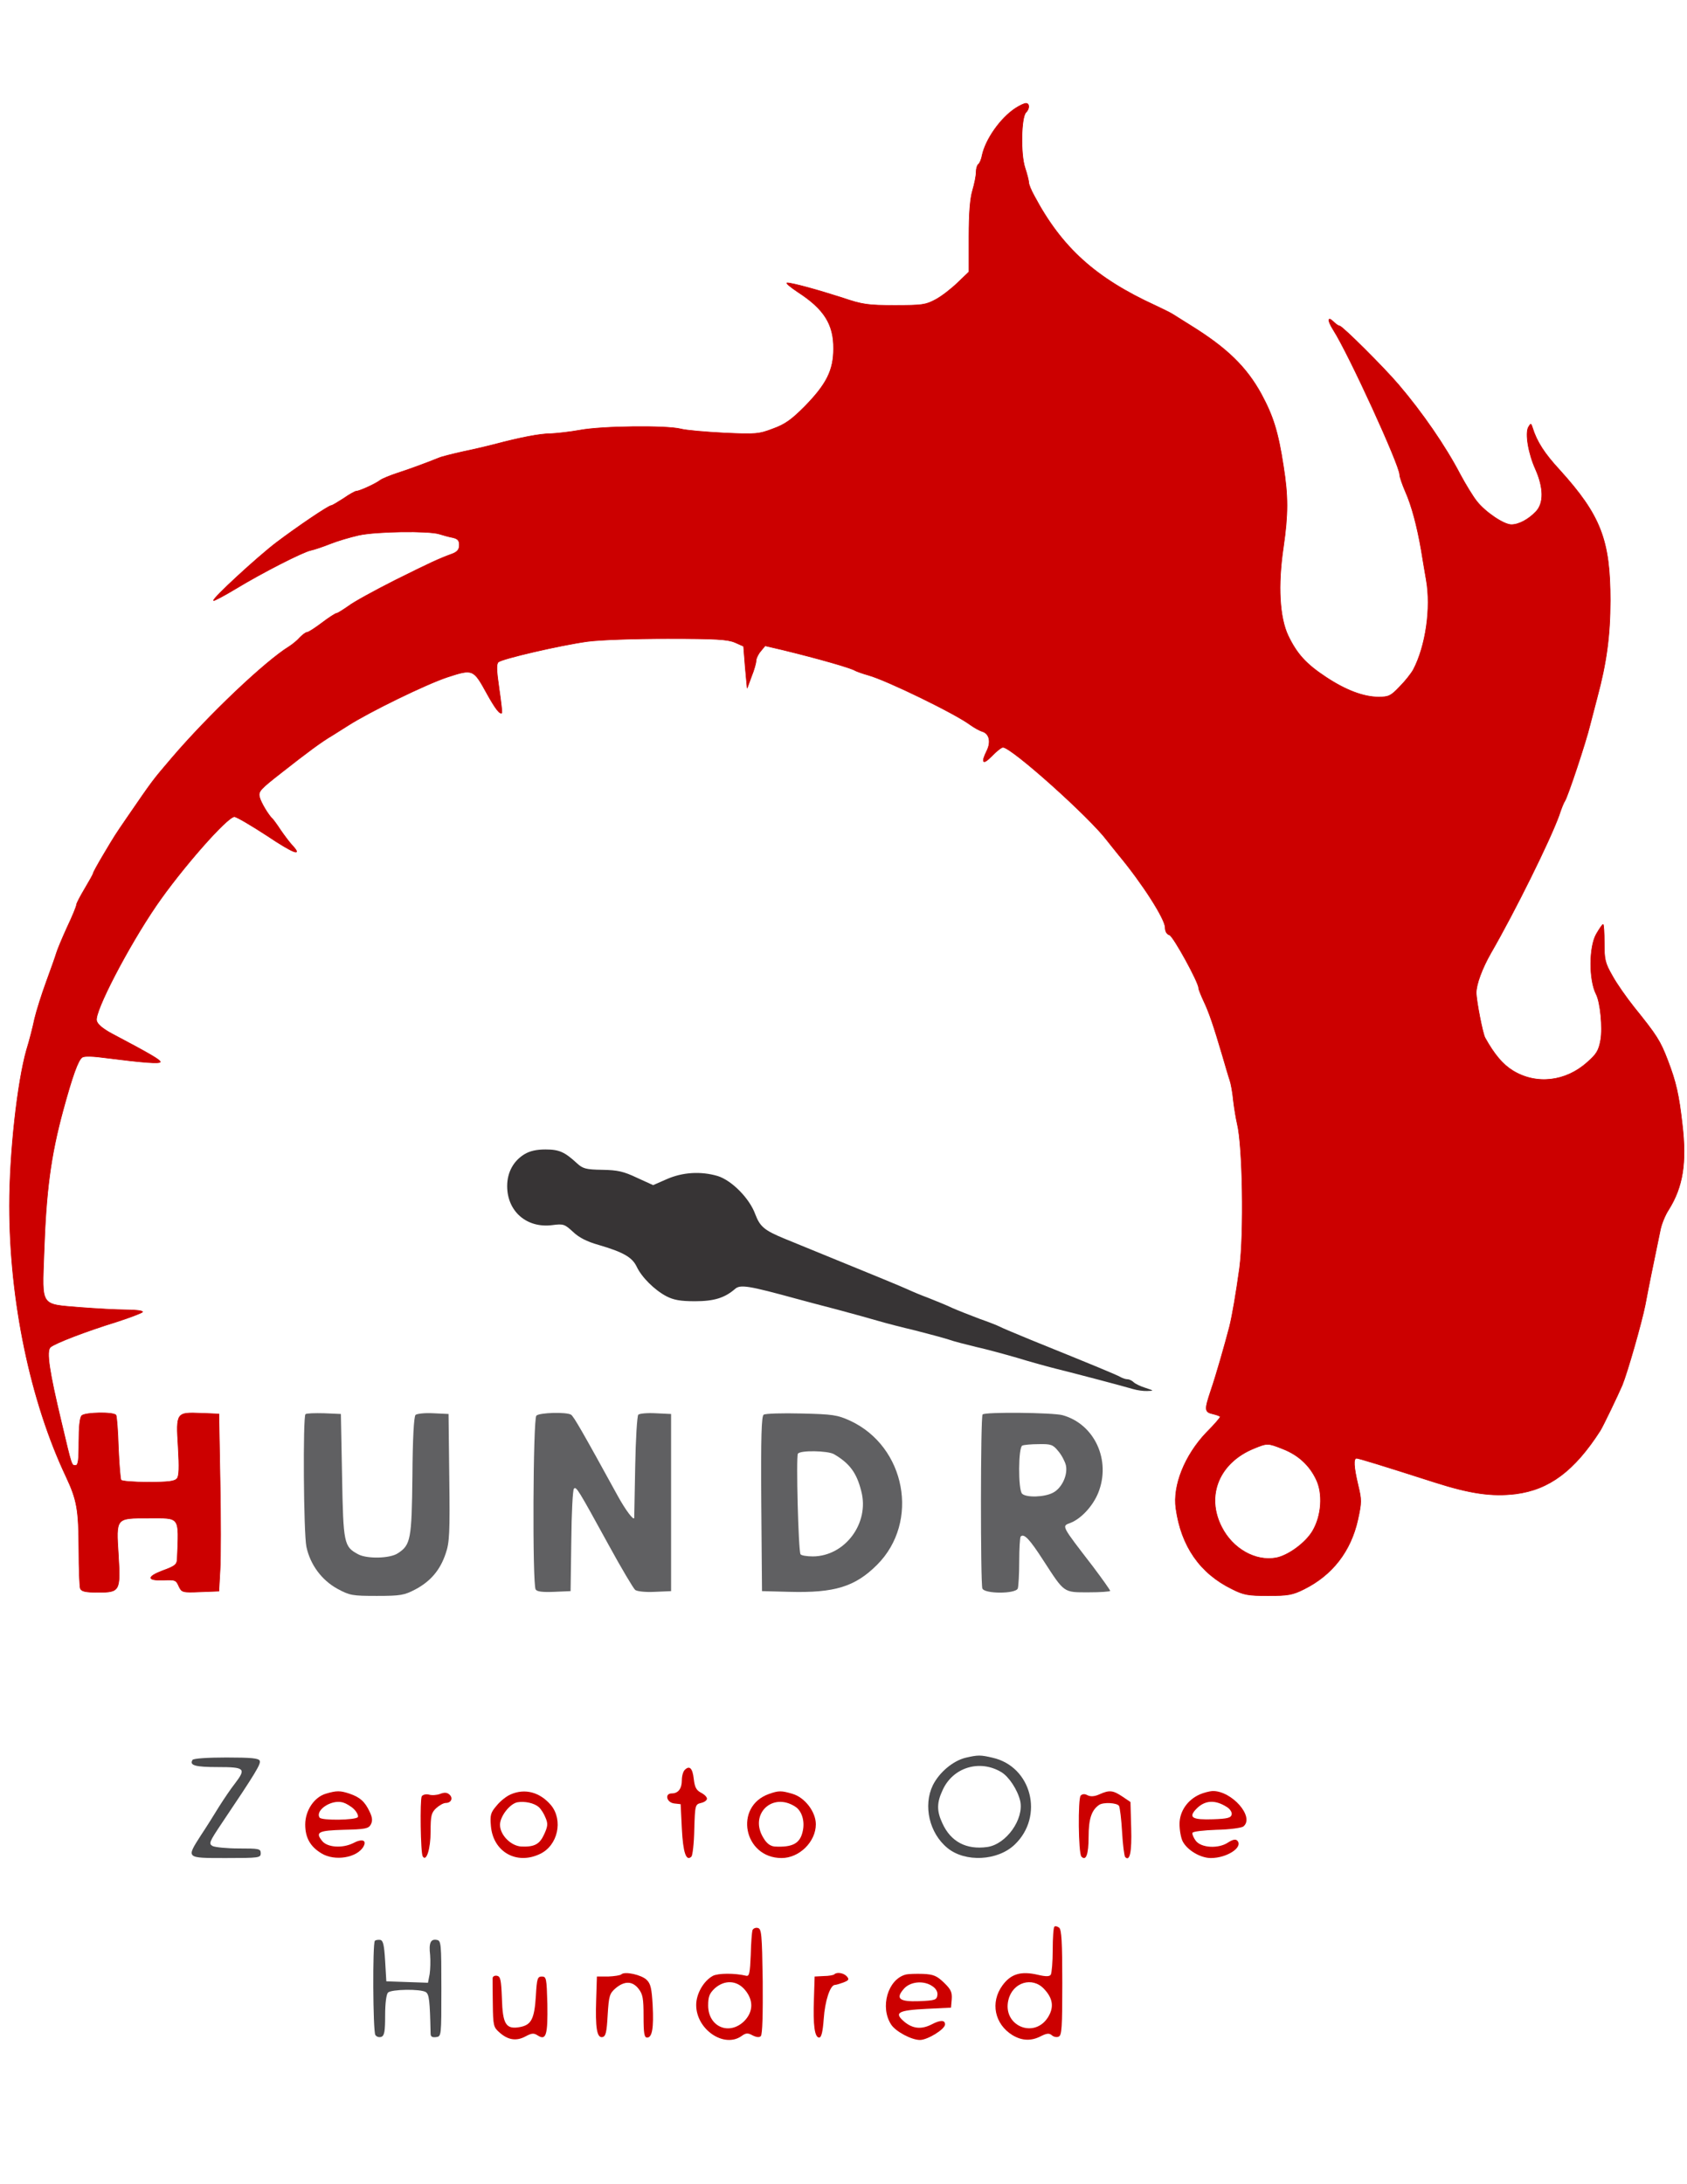 <?xml version="1.0" encoding="UTF-8"?>
<!DOCTYPE svg PUBLIC "-//W3C//DTD SVG 1.1//EN" "http://www.w3.org/Graphics/SVG/1.1/DTD/svg11.dtd">
<!-- Creator: CorelDRAW 2021.5 (Evaluation Version) -->
<svg xmlns="http://www.w3.org/2000/svg" xml:space="preserve" width="8.5in" height="11in" version="1.1" style="shape-rendering:geometricPrecision; text-rendering:geometricPrecision; image-rendering:optimizeQuality; fill-rule:evenodd; clip-rule:evenodd"
viewBox="0 0 8500 11000"
 xmlns:xlink="http://www.w3.org/1999/xlink"
 xmlns:xodm="http://www.corel.com/coreldraw/odm/2003">
 <defs>
  <style type="text/css">
   <![CDATA[
    .str0 {stroke:#CC0000;stroke-width:3;stroke-miterlimit:2.613}
    .fil2 {fill:#606062;fill-rule:nonzero}
    .fil3 {fill:#4B4B4D;fill-rule:nonzero}
    .fil1 {fill:#373435;fill-rule:nonzero}
    .fil0 {fill:#CC0000;fill-rule:nonzero}
    .fil4 {fill:#CC0000;fill-rule:nonzero}
   ]]>
  </style>
 </defs>
 <g id="Layer_x0020_1">
  <g id="_1638295722848">
   <path class="fil0 str0" d="M5117.25 544.62c-75.95,49.43 -150.7,155.52 -168.78,237.5 -3.61,21.7 -13.26,42.19 -19.29,45.81 -6.03,4.82 -10.85,21.7 -10.85,39.79 0,18.08 -8.44,59.07 -18.09,91.62 -12.06,40.99 -18.08,113.33 -18.08,233.88l0 176.02 -57.87 55.46c-31.35,30.14 -80.78,68.72 -110.92,84.39 -49.43,26.52 -67.51,28.93 -204.94,28.93 -135.03,0 -162.76,-3.61 -265.23,-38.58 -124.17,-39.78 -250.76,-74.74 -277.28,-74.74 -8.44,0 15.67,20.49 55.46,47.02 130.2,84.39 179.63,161.55 178.43,284.52 0,109.7 -36.17,179.63 -145.87,291.75 -65.1,65.1 -97.65,89.21 -157.93,110.91 -72.33,27.73 -86.8,28.94 -247.14,21.7 -94.04,-4.82 -192.89,-13.26 -219.42,-20.49 -73.54,-18.09 -395.43,-14.47 -506.34,6.03 -53.04,9.64 -120.56,16.88 -150.7,18.08 -51.84,0 -151.9,19.29 -283.31,54.25 -32.55,8.44 -103.68,25.31 -156.72,36.17 -53.05,12.06 -107.3,25.32 -120.56,31.35 -62.69,25.31 -150.7,57.87 -210.98,77.16 -36.17,12.06 -74.74,27.73 -84.39,34.96 -22.91,18.08 -104.89,55.46 -120.56,55.46 -6.03,0 -34.96,15.67 -63.89,36.17 -30.14,19.29 -57.87,36.17 -62.69,36.17 -13.26,0 -168.78,104.89 -277.28,186.87 -96.44,73.54 -324.3,283.31 -315.86,291.75 2.41,2.41 53.04,-24.11 110.91,-59.07 135.02,-81.98 341.18,-186.87 379.76,-194.1 16.88,-3.61 60.28,-18.08 96.44,-32.55 36.17,-14.46 101.27,-33.76 144.67,-43.4 88.01,-19.29 350.82,-22.91 405.07,-6.03 19.29,6.03 49.43,14.47 68.72,18.09 25.31,6.03 32.55,14.46 32.55,37.37 0,22.91 -9.64,33.76 -32.55,43.4 -72.33,26.52 -110.91,44.61 -290.54,133.82 -102.47,51.84 -208.57,109.71 -235.09,130.2 -27.73,19.29 -54.25,36.17 -59.07,36.17 -6.03,0 -39.78,21.7 -74.74,48.22 -34.96,26.52 -68.72,48.22 -75.95,48.22 -6.03,0 -21.7,12.06 -34.96,25.31 -12.06,14.47 -37.37,34.96 -54.25,45.81 -121.77,74.74 -407.49,346 -591.94,561.8 -98.86,115.74 -94.04,109.71 -224.24,298.98 -65.1,95.24 -59.07,85.59 -122.96,192.89 -26.52,44.61 -48.22,84.39 -48.22,88.01 0,4.82 -19.29,38.58 -42.19,77.16 -22.91,38.58 -42.2,74.74 -42.2,81.98 0,7.24 -20.49,57.87 -47.02,113.32 -25.31,55.46 -49.43,113.33 -54.25,130.2 -4.82,16.88 -27.73,80.77 -50.63,143.46 -22.91,62.69 -49.43,145.87 -59.07,186.87 -8.44,40.99 -26.52,112.12 -40.99,157.93 -45.81,161.54 -85.59,517.19 -85.59,783.63 0,477.41 104.89,983.75 284.52,1363.51 56.66,120.56 63.89,167.57 65.1,368.91 0,96.44 3.62,184.46 7.24,195.3 6.03,14.47 25.31,19.29 90.42,19.29 108.5,0 112.12,-7.24 101.27,-186.87 -12.06,-190.48 -14.46,-186.87 151.9,-186.87 162.76,0 153.11,-13.26 144.67,206.16 -1.2,27.73 -10.85,36.17 -74.74,59.07 -78.37,30.14 -77.16,49.43 1.2,47.02 65.1,-2.41 67.52,-1.2 81.98,31.35 14.46,30.14 18.09,31.34 107.3,27.73l94.04 -3.62 6.03 -108.5c3.61,-60.28 3.61,-260.41 0,-446.07l-6.03 -337.56 -88.01 -3.61c-126.59,-4.82 -127.79,-4.82 -116.94,169.99 6.03,103.68 4.82,147.08 -6.03,159.14 -12.06,14.46 -45.81,18.08 -145.87,18.08 -71.13,0 -132.61,-4.82 -136.23,-10.85 -3.62,-6.03 -9.65,-79.57 -13.26,-162.76 -2.41,-84.39 -8.44,-157.93 -12.06,-163.96 -10.85,-16.88 -155.52,-14.47 -172.4,2.41 -9.65,9.65 -14.47,56.67 -14.47,132.62 0,94.04 -3.61,118.15 -16.88,118.15 -20.49,0 -18.08,7.23 -71.13,-217 -61.48,-256.79 -77.16,-359.26 -55.46,-378.55 21.7,-19.29 177.22,-79.57 333.94,-127.79 67.51,-21.7 126.59,-44.61 130.2,-49.43 3.62,-6.03 -33.76,-10.85 -81.98,-10.85 -48.22,0 -153.11,-6.03 -231.47,-12.06 -203.74,-16.88 -192.89,-1.21 -183.25,-271.26 10.85,-317.07 33.76,-490.67 96.44,-722.14 47.02,-172.4 75.95,-253.17 96.45,-266.43 10.85,-7.24 55.46,-6.03 124.17,3.61 179.63,22.91 268.84,30.14 268.84,19.29 0,-9.64 -48.22,-38.58 -244.73,-142.26 -44.61,-24.11 -72.34,-47.02 -75.95,-65.1 -12.06,-43.4 159.14,-372.52 300.19,-578.68 125.38,-183.25 358.06,-448.48 394.22,-448.48 10.85,0 84.39,43.4 163.96,95.24 135.02,90.42 182.04,107.3 126.59,48.22 -13.26,-14.47 -39.79,-49.43 -57.87,-75.95 -18.09,-27.73 -36.17,-51.84 -39.79,-55.46 -20.49,-18.09 -60.28,-84.39 -66.31,-110.92 -7.23,-28.93 3.62,-39.78 113.32,-125.38 124.18,-97.65 200.13,-154.32 254.38,-185.66 16.88,-10.85 51.84,-32.55 78.37,-49.43 107.3,-68.72 394.22,-208.57 500.31,-243.53 129,-42.19 131.41,-40.99 198.92,81.98 43.4,78.37 66.31,107.3 75.95,97.65 1.21,-2.41 -4.82,-57.87 -14.46,-122.97 -13.26,-92.83 -14.46,-121.76 -3.61,-132.61 19.29,-16.88 309.83,-84.39 448.47,-103.68 61.48,-8.44 236.29,-14.46 403.87,-14.46 244.73,0 302.6,3.61 339.97,19.29l43.4 19.29 8.44 106.09 9.65 104.89 21.7 -59.07c13.26,-32.55 22.91,-67.51 22.91,-78.36 0,-10.85 9.64,-32.55 22.91,-48.22l22.91 -27.73 88.01 20.49c183.25,44.61 347.21,91.63 366.5,104.89 7.24,3.61 36.17,14.46 66.31,22.91 91.63,25.31 436.42,192.89 512.37,249.56 20.49,14.46 48.22,30.14 61.48,33.76 34.96,10.85 44.61,51.84 22.91,96.44 -31.34,62.69 -20.49,73.54 24.11,27.73 24.11,-25.31 49.43,-44.61 56.67,-44.61 43.4,0 436.42,352.03 524.43,468.97 12.06,15.67 38.58,48.22 57.87,72.33 120.56,144.67 235.09,324.3 235.09,366.5 0,19.29 8.44,33.76 21.7,37.37 19.29,6.03 147.08,238.7 147.08,267.64 0,7.24 12.06,36.17 25.31,65.1 26.52,55.46 49.43,121.76 95.24,277.28 14.47,49.43 30.14,103.68 36.17,120.56 6.03,16.88 14.47,62.69 18.09,102.47 4.82,39.78 13.26,91.62 19.29,116.94 27.73,110.91 34.96,549.74 12.06,726.96 -18.08,130.2 -36.17,236.29 -50.63,295.37 -25.31,96.44 -67.52,244.73 -94.04,321.89 -32.55,97.65 -32.55,108.5 10.85,118.15 20.49,4.82 36.17,10.85 36.17,14.47 0,4.82 -31.34,40.99 -71.13,80.77 -107.3,113.33 -168.78,265.23 -151.9,380.96 26.52,190.48 121.76,326.71 282.11,405.07 59.07,30.14 81.98,33.76 182.04,33.76 100.06,0 122.97,-3.61 180.84,-32.55 143.46,-71.13 236.29,-191.69 271.26,-349.62 19.29,-88.01 19.29,-100.07 1.2,-174.81 -21.7,-91.62 -24.11,-135.02 -7.24,-135.02 10.85,0 136.23,38.58 391.81,120.56 180.84,57.87 289.34,73.54 409.9,59.07 168.78,-21.7 295.37,-115.74 425.57,-318.27 14.46,-22.91 88.01,-176.02 110.91,-229.06 26.52,-65.1 97.65,-313.45 115.74,-403.87 16.88,-89.22 37.37,-191.69 77.16,-382.17 6.03,-27.73 24.11,-72.34 40.99,-97.65 72.33,-115.74 91.63,-236.29 68.72,-430.39 -16.88,-149.49 -31.34,-213.39 -73.54,-323.09 -37.37,-97.65 -54.25,-124.17 -169.98,-267.64 -37.37,-47.02 -86.8,-116.94 -108.5,-156.72 -37.37,-65.1 -40.99,-81.98 -40.99,-166.37 0,-50.63 -2.41,-92.83 -6.03,-92.83 -3.62,0 -18.09,21.7 -33.76,48.22 -37.37,65.1 -37.37,231.47 -1.21,302.6 21.7,40.99 33.76,169.99 22.91,231.47 -9.64,53.04 -20.49,71.13 -67.51,112.11 -108.5,97.65 -256.79,114.53 -374.94,42.2 -50.63,-31.35 -92.83,-80.78 -139.85,-165.17 -12.06,-20.5 -44.61,-188.07 -44.61,-227.85 0,-42.2 30.14,-122.97 73.54,-198.92 121.76,-210.98 296.57,-564.21 343.59,-693.2 10.85,-33.76 24.11,-66.31 28.94,-72.34 14.46,-20.49 107.3,-300.19 126.59,-380.96 10.85,-42.19 27.73,-107.3 37.37,-143.46 45.81,-169.99 65.1,-308.63 65.1,-487.05 0,-303.81 -48.22,-427.98 -254.38,-655.83 -77.16,-83.19 -115.74,-143.47 -137.44,-213.39 -7.23,-22.91 -8.44,-22.91 -20.49,-2.41 -16.88,31.35 0,132.61 36.17,212.18 40.99,92.83 42.19,169.99 2.41,212.19 -37.37,39.78 -86.8,66.31 -124.17,66.31 -38.58,0 -132.62,-63.89 -174.81,-118.15 -19.29,-24.11 -56.67,-85.59 -83.19,-135.02 -74.75,-143.47 -191.69,-312.24 -309.83,-450.89 -75.95,-89.21 -284.52,-296.57 -297.78,-296.57 -4.82,0 -18.08,-8.44 -28.93,-19.29 -32.55,-32.55 -33.76,-9.64 -2.41,39.79 78.36,122.96 333.94,681.15 333.94,728.17 0,10.85 13.26,49.43 28.93,85.59 31.35,69.93 59.07,174.81 79.57,292.96 6.03,39.78 18.09,107.3 25.31,150.7 25.32,142.26 -2.41,333.94 -65.1,453.3 -10.85,19.29 -40.99,57.87 -68.72,85.59 -44.61,47.02 -55.46,51.84 -106.09,51.84 -74.74,0 -165.17,-33.76 -265.23,-100.06 -98.86,-65.1 -145.87,-115.74 -190.48,-208.57 -43.4,-91.63 -53.05,-251.97 -24.11,-446.07 24.11,-166.37 24.11,-257.99 0,-408.69 -26.52,-173.6 -51.84,-251.96 -110.91,-361.67 -75.95,-138.64 -174.81,-233.89 -358.06,-347.21 -39.78,-25.31 -80.77,-50.63 -90.42,-56.66 -9.64,-6.03 -48.22,-25.32 -84.39,-42.2 -302.6,-138.64 -472.59,-291.75 -611.22,-552.15 -15.67,-27.73 -27.73,-57.87 -27.73,-66.31 0,-8.44 -8.44,-43.4 -19.29,-75.95 -22.91,-68.72 -19.29,-254.38 4.82,-278.49 19.29,-19.29 18.09,-45.81 0,-45.81 -8.44,0 -31.34,10.85 -51.84,24.11l0 0.01zm1346.63 6752.45c77.16,30.14 133.82,81.98 167.57,153.11 34.96,71.13 27.73,183.24 -18.08,260.4 -34.96,59.07 -121.77,122.97 -183.25,135.03 -104.89,19.29 -219.42,-45.81 -274.87,-155.52 -80.78,-157.93 -12.06,-324.3 162.75,-395.43 67.51,-27.73 69.92,-27.73 145.87,2.41l0 -0z"/>
   <path class="fil1" d="M2642.2 5813c-55.46,33.76 -86.8,91.62 -86.8,160.34 0,127.79 98.86,213.39 227.85,196.51 55.46,-7.24 61.48,-4.82 103.68,33.76 30.14,28.94 69.92,49.43 130.2,66.31 122.97,36.17 167.57,61.49 190.48,108.5 25.31,54.25 90.41,118.15 149.49,149.49 37.37,19.29 71.13,25.31 144.67,25.31 96.44,0 149.49,-16.88 201.33,-61.49 26.52,-24.11 68.72,-16.88 311.04,49.43 36.17,9.65 129,34.96 204.95,54.25 75.95,20.5 168.78,45.81 204.95,56.67 36.17,10.85 120.56,32.55 186.87,48.22 66.31,16.88 142.26,37.37 168.78,45.81 26.52,9.65 89.22,25.31 138.64,37.37 49.43,10.85 142.26,36.17 204.95,54.25 62.69,19.29 149.49,43.4 192.89,54.25 102.47,25.31 344.8,89.22 393.02,103.68 20.5,6.03 53.05,10.85 72.33,9.64 33.76,-1.2 33.76,-1.2 -9.64,-15.67 -24.11,-7.24 -51.84,-20.5 -60.28,-28.94 -7.24,-7.23 -21.7,-14.46 -30.14,-14.46 -8.44,0 -25.31,-4.82 -37.37,-12.06 -19.29,-10.85 -120.56,-53.05 -448.47,-185.66 -75.95,-31.35 -148.29,-61.48 -159.14,-67.52 -10.85,-6.03 -57.87,-24.11 -102.47,-39.78 -44.61,-16.88 -106.09,-40.99 -136.23,-54.25 -30.14,-14.46 -84.39,-36.17 -120.56,-50.63 -36.17,-13.26 -81.98,-32.55 -102.47,-42.2 -31.35,-14.46 -174.81,-73.54 -488.26,-201.33 -49.43,-20.49 -109.71,-44.61 -132.62,-54.25 -102.47,-42.19 -124.17,-60.28 -148.29,-122.97 -28.93,-80.77 -119.35,-171.19 -189.27,-192.89 -85.6,-25.31 -177.22,-19.29 -256.79,15.67l-68.72 30.14 -81.98 -37.37c-66.31,-31.34 -96.44,-38.58 -174.81,-39.78 -81.98,-1.21 -97.65,-6.03 -126.59,-32.55 -62.69,-57.87 -90.42,-69.93 -159.14,-69.93 -44.61,0 -78.36,7.24 -106.09,24.11l0 0z"/>
   <path class="fil2" d="M1539.09 7122.26c-13.26,14.46 -9.64,600.38 4.82,667.89 19.29,90.41 77.16,167.57 155.52,210.97 62.69,33.76 74.74,36.17 198.92,36.17 120.56,0 138.64,-3.62 194.1,-32.55 77.16,-40.99 125.38,-97.65 153.11,-180.84 19.29,-55.46 21.7,-103.68 18.09,-383.37l-3.62 -319.48 -77.16 -3.62c-43.4,-2.41 -83.19,2.41 -89.21,8.44 -8.44,8.44 -14.47,121.76 -15.67,307.42 -3.61,319.48 -8.44,347.2 -73.54,389.4 -39.78,26.52 -155.52,28.94 -200.13,4.82 -71.13,-38.58 -74.74,-51.84 -80.77,-393.02l-6.03 -313.45 -84.39 -3.62c-47.02,-1.2 -89.22,0 -94.04,4.82l0 0z"/>
   <path class="fil2" d="M2702.48 7129.49c-16.88,16.88 -20.49,848.73 -3.61,875.25 6.03,10.85 33.76,14.46 92.83,12.06l83.19 -3.61 3.62 -253.17c1.2,-138.64 7.23,-256.79 13.26,-262.81 12.06,-12.06 20.5,2.41 174.81,283.31 63.89,116.94 124.17,218.21 133.82,226.65 9.64,7.24 49.43,12.06 98.86,9.65l81.98 -3.61 0 -446.07 0 -446.06 -77.16 -3.62c-42.2,-2.41 -81.98,1.21 -88.01,7.24 -6.03,6.03 -13.26,124.17 -15.67,262.82 -2.41,138.64 -4.82,254.37 -4.82,256.79 -2.41,15.67 -43.4,-38.58 -83.19,-110.91 -176.02,-320.69 -221.83,-400.25 -235.09,-408.69 -22.91,-14.46 -159.14,-10.85 -174.81,4.82l0 -0z"/>
   <path class="fil2" d="M3847.78 7124.67c-10.85,7.24 -14.47,106.09 -12.06,449.68l3.62 438.83 138.64 3.61c226.65,6.03 330.33,-25.31 441.24,-136.23 215.8,-215.8 144.67,-595.56 -136.23,-725.76 -63.89,-28.93 -86.8,-32.55 -244.73,-36.17 -96.44,-2.41 -182.04,0 -190.48,6.03l0 0zm354.44 198.92c78.36,45.81 114.53,94.04 137.44,186.87 42.19,160.34 -81.98,326.71 -243.53,327.92 -31.34,0 -59.07,-4.82 -62.69,-10.85 -10.85,-15.67 -22.91,-491.87 -13.26,-506.34 10.85,-18.09 150.7,-15.67 182.04,2.41l0 -0z"/>
   <path class="fil2" d="M4950.89 7123.46c-10.85,9.64 -10.85,851.14 -1.21,876.45 10.85,27.73 167.57,27.73 178.43,0 3.62,-10.85 7.24,-72.33 7.24,-136.23 0,-65.1 3.61,-120.56 7.24,-125.38 16.88,-16.88 44.61,12.06 114.53,120.56 107.3,165.17 100.07,160.34 227.85,160.34 60.28,0 108.5,-3.61 108.5,-7.24 0,-4.82 -39.79,-60.28 -86.8,-122.96 -161.55,-209.77 -157.93,-202.54 -113.32,-219.42 53.04,-20.5 112.12,-83.19 139.85,-150.7 66.31,-163.96 -18.09,-347.21 -179.63,-391.81 -48.22,-13.26 -390.61,-16.88 -402.66,-3.61l0 0zm380.96 184.45c16.88,19.29 33.76,51.84 38.58,71.13 10.85,49.43 -20.5,115.74 -65.1,138.64 -43.4,22.91 -135.02,25.32 -155.52,4.82 -20.49,-20.49 -19.29,-235.09 1.21,-242.32 7.23,-3.62 44.61,-7.24 83.19,-7.24 61.48,-1.2 71.13,2.41 97.65,34.96l0 0z"/>
   <path class="fil3" d="M4865.29 8852.26c-63.9,15.67 -132.62,73.54 -165.17,138.64 -49.43,102.47 -18.08,241.12 73.54,315.86 89.22,73.54 253.17,65.1 338.77,-16.88 149.49,-142.26 85.59,-393.02 -110.92,-437.62 -61.48,-14.47 -73.54,-14.47 -136.23,0l0 0zm179.63 72.33c38.58,22.91 81.98,89.21 95.24,144.67 20.49,91.62 -69.93,219.42 -166.37,232.67 -104.89,14.47 -183.25,-26.52 -225.44,-119.35 -28.94,-61.48 -28.94,-103.68 1.2,-167.57 51.84,-114.53 186.87,-155.52 295.37,-90.42l-0 0z"/>
   <path class="fil3" d="M970.06 8863.11c-16.88,27.73 13.26,36.17 127.79,36.17 136.23,0 143.46,7.23 85.59,83.19 -19.29,24.11 -54.25,75.95 -79.57,115.74 -24.11,39.79 -65.1,104.89 -91.62,144.67 -74.75,116.94 -77.16,114.53 126.59,114.53 166.37,0 174.81,-1.21 174.81,-24.11 0,-22.91 -8.44,-24.11 -109.71,-24.11 -60.28,0 -119.35,-6.03 -132.61,-12.06 -20.49,-12.06 -18.08,-19.29 48.22,-118.15 168.78,-250.76 195.3,-295.37 189.28,-311.04 -4.82,-13.26 -40.99,-16.88 -168.78,-16.88 -95.24,0 -165.17,4.82 -169.99,12.06l0 0z"/>
   <path class="fil4" d="M3449.94 8913.75c-8.44,8.44 -14.46,31.34 -14.46,51.84 0,42.19 -18.09,66.31 -50.64,66.31 -37.37,0 -26.52,45.81 12.06,50.63l32.55 3.62 6.03 122.97c6.03,120.56 21.7,167.57 48.22,141.05 6.03,-6.03 13.26,-67.52 14.46,-137.44 3.62,-122.97 4.82,-125.38 33.76,-132.61 16.88,-3.62 30.14,-13.26 30.14,-21.7 0,-8.44 -13.26,-21.7 -30.14,-30.14 -22.91,-12.06 -31.35,-26.52 -36.17,-67.52 -6.03,-56.66 -21.7,-71.13 -45.81,-47.02l0 0z"/>
   <path class="fil0" d="M1642.77 9033.1c-59.07,16.88 -104.89,84.39 -104.89,155.52 0,66.31 25.31,110.91 80.78,144.67 67.51,42.19 182.04,22.91 213.39,-34.96 16.88,-31.34 -8.44,-39.78 -53.04,-15.67 -54.25,26.52 -129,21.7 -155.52,-10.85 -36.17,-44.61 -20.49,-53.05 109.71,-56.67 107.3,-2.41 124.17,-6.03 135.02,-26.52 9.65,-18.08 8.44,-34.96 -6.03,-65.1 -24.11,-50.64 -48.22,-72.34 -101.27,-90.42 -47.02,-15.67 -65.1,-15.67 -118.15,0l-0 0zm139.85 77.16c15.67,15.67 24.11,33.76 20.5,40.99 -10.85,15.67 -183.25,18.09 -192.89,2.41 -22.91,-36.17 56.67,-90.42 113.33,-77.16 16.88,3.62 43.4,19.29 59.07,33.76z"/>
   <path class="fil0" d="M2217.83 9034.31c-15.67,6.03 -40.99,8.44 -56.67,3.61 -14.46,-3.61 -30.14,0 -36.17,8.44 -9.64,18.09 -6.03,284.52 4.82,302.6 18.08,30.14 39.78,-37.37 39.78,-124.18 0,-80.77 3.62,-95.24 27.73,-118.15 15.67,-14.46 37.37,-26.52 48.22,-26.52 27.73,0 38.58,-24.11 19.29,-42.2 -12.06,-10.85 -25.31,-12.06 -47.02,-3.61z"/>
   <path class="fil0" d="M2573.48 9036.72c-20.49,8.44 -53.04,33.76 -71.13,56.66 -30.14,34.96 -33.76,47.02 -28.94,102.48 10.85,130.2 129,197.72 247.14,141.05 90.42,-42.19 118.15,-169.99 55.46,-245.94 -55.46,-65.1 -130.2,-85.6 -202.54,-54.25l0 0zm141.06 63.9c10.85,9.64 26.52,33.76 33.76,53.04 13.26,30.14 12.06,43.4 -6.03,83.19 -22.91,50.63 -48.22,65.1 -114.53,62.69 -53.04,-2.41 -108.5,-57.87 -108.5,-109.7 0,-42.2 49.43,-106.09 88.01,-113.33 37.37,-6.03 83.19,3.62 107.3,24.11z"/>
   <path class="fil0" d="M3875.51 9034.31c-179.63,62.69 -129,323.09 62.69,323.09 89.21,0 172.4,-81.98 172.4,-169.99 0,-62.69 -55.46,-135.02 -116.94,-153.11 -56.67,-16.88 -69.93,-16.88 -118.15,0l0 0zm132.61 65.1c32.55,21.7 48.22,73.54 36.17,124.17 -13.26,60.28 -50.63,80.77 -141.05,75.95 -21.7,-2.41 -39.78,-14.46 -56.67,-43.4 -73.54,-118.15 44.61,-233.89 161.55,-156.72l0 0z"/>
   <path class="fil0" d="M5539.2 9036.72c-24.11,10.85 -43.4,12.06 -59.07,4.82 -14.47,-8.44 -26.52,-7.24 -34.96,1.2 -14.46,14.46 -12.06,291.75 3.61,307.42 22.91,24.11 36.17,-10.85 36.17,-98.86 0,-90.42 14.46,-135.02 53.04,-161.55 21.7,-14.46 89.21,-10.85 100.06,4.82 4.82,8.44 12.06,68.72 15.67,132.61 3.61,63.89 10.85,120.56 15.67,125.38 22.91,24.11 33.76,-24.11 30.14,-145.87l-3.62 -131.41 -40.99 -27.73c-47.02,-31.35 -65.1,-33.76 -115.74,-10.85l0 0z"/>
   <path class="fil0" d="M6045.55 9036.72c-62.69,27.73 -102.48,85.59 -102.48,149.49 0,31.35 7.24,69.93 15.67,86.8 22.91,44.61 89.21,84.39 142.26,84.39 81.98,0 165.17,-55.46 132.61,-88.01 -8.44,-8.44 -22.91,-4.82 -45.81,9.64 -48.22,32.55 -135.02,27.73 -162.75,-8.44 -10.85,-14.46 -19.29,-33.76 -16.88,-39.78 1.2,-7.24 56.67,-13.26 121.76,-15.67 65.1,-1.2 126.59,-9.65 135.03,-16.88 57.87,-47.02 -57.87,-179.63 -155.52,-178.43 -15.67,1.2 -44.61,8.44 -63.9,16.88l0 0zm136.23 63.9c15.67,9.64 26.52,26.52 24.11,37.37 -3.61,16.88 -20.5,21.7 -92.83,24.11 -104.89,3.62 -126.59,-8.44 -86.8,-50.63 43.4,-45.81 95.24,-49.43 155.52,-10.85z"/>
   <path class="fil0" d="M5312.56 9703.41c-4.82,3.61 -8.44,56.66 -8.44,116.94 0,60.28 -4.82,115.74 -9.64,124.18 -6.03,9.64 -22.91,10.85 -63.89,1.2 -86.8,-20.5 -137.44,-4.82 -179.63,53.04 -62.69,85.6 -39.78,195.3 50.64,250.76 48.22,28.93 95.24,30.14 143.46,4.82 28.93,-14.46 40.99,-15.67 54.25,-4.82 8.44,8.44 25.32,12.06 34.96,7.23 15.67,-6.03 18.09,-45.81 18.09,-270.05 0,-207.36 -3.62,-267.64 -15.67,-278.49 -9.65,-7.23 -20.5,-9.64 -24.11,-4.82l-0 0zm-51.84 313.45c44.61,47.02 50.63,91.62 20.49,141.05 -69.92,113.33 -232.68,43.4 -200.13,-86.8 21.7,-88.01 120.56,-118.15 179.63,-54.25z"/>
   <path class="fil0" d="M3791.11 9721.48c-2.41,8.44 -7.23,63.9 -8.44,124.18 -3.61,89.21 -7.24,107.3 -21.7,104.89 -60.28,-14.47 -142.26,-13.26 -168.78,0 -47.02,25.31 -84.39,90.42 -84.39,147.08 0,122.97 139.85,218.21 227.85,156.72 22.91,-16.88 32.55,-16.88 56.66,-3.61 19.29,9.65 33.76,10.85 40.99,3.61 8.44,-8.44 10.85,-112.11 9.65,-277.28 -3.61,-239.91 -6.03,-264.02 -25.31,-267.64 -10.85,-2.41 -22.91,2.41 -26.52,12.06l-0 0zm-37.37 300.19c43.4,51.84 42.19,109.71 -3.62,156.72 -75.95,74.74 -182.04,28.93 -182.04,-78.37 0,-43.4 6.03,-60.28 32.55,-85.59 49.43,-44.61 112.12,-42.19 153.11,7.24l0 0z"/>
   <path class="fil3" d="M1888.71 9774.53c-12.06,13.26 -9.65,454.5 2.41,473.79 6.03,9.65 19.29,13.26 30.14,9.65 15.67,-6.03 19.29,-27.73 19.29,-108.5 0,-61.48 6.03,-106.09 14.46,-114.53 16.88,-16.88 163.96,-19.29 190.48,-2.41 16.88,10.85 20.49,42.19 24.11,208.57 0,15.67 7.24,20.49 27.73,18.08 26.52,-3.61 26.52,-3.61 26.52,-244.73 0,-226.65 -1.2,-241.12 -22.91,-244.73 -31.35,-6.03 -40.99,15.67 -33.76,75.95 2.41,28.93 1.21,72.33 -2.41,96.44l-8.44 43.4 -104.89 -3.62 -104.89 -3.61 -6.03 -102.48c-4.82,-79.57 -9.65,-102.47 -24.11,-106.09 -10.85,-1.21 -22.91,0 -27.73,4.82l0.01 0z"/>
   <path class="fil0" d="M3130.46 9943.31c-4.82,4.82 -34.96,9.65 -66.31,10.85l-56.66 0 -3.62 114.53c-4.82,144.67 3.62,195.3 31.35,190.48 16.88,-3.61 21.7,-22.91 26.52,-110.91 6.03,-97.65 9.65,-108.5 39.79,-135.02 44.61,-37.37 84.39,-37.37 115.74,2.41 21.7,27.73 25.31,49.43 25.31,138.64 0,86.8 3.62,107.3 18.09,107.3 25.31,0 33.76,-48.22 27.73,-163.96 -4.82,-81.98 -9.65,-107.3 -30.14,-126.59 -25.31,-25.31 -110.91,-44.61 -127.79,-27.73l-0 0z"/>
   <path class="fil0" d="M4203.42 9943.31c-3.61,3.61 -27.73,8.44 -53.04,8.44l-45.81 2.41 -3.61 114.53c-4.82,131.41 3.61,192.89 26.52,192.89 10.85,0 18.08,-27.73 22.91,-94.04 6.03,-90.42 32.55,-171.19 56.67,-171.19 6.03,0 25.31,-6.03 42.19,-12.06 27.73,-10.85 30.14,-15.67 18.09,-30.14 -15.67,-18.08 -50.64,-24.11 -63.9,-10.85l-0 0z"/>
   <path class="fil0" d="M4562.69 9944.52c-89.21,24.11 -130.2,163.96 -72.33,251.96 22.91,34.96 102.47,77.16 144.67,77.16 38.58,0 126.59,-54.25 126.59,-78.36 0,-22.91 -24.11,-22.91 -67.52,0 -51.84,26.52 -95.24,21.7 -137.44,-13.26 -54.25,-45.81 -32.55,-57.87 112.12,-65.1l122.97 -6.03 3.61 -42.19c2.41,-34.96 -3.61,-49.43 -38.58,-83.19 -36.17,-34.96 -53.04,-42.2 -106.09,-44.61 -34.96,-1.2 -74.75,0 -88.01,3.62l0 0zm136.23 59.07c18.08,12.06 26.52,28.94 24.11,44.61 -3.62,24.11 -12.06,26.52 -91.63,30.14 -101.27,3.62 -121.76,-13.26 -74.74,-65.1 33.76,-34.96 100.06,-39.79 142.26,-9.65l-0 0z"/>
   <path class="fil0" d="M2481.86 9962.6c0,8.44 0,67.52 1.2,130.2 1.21,106.09 3.62,116.94 31.35,141.05 43.4,39.78 85.59,47.02 131.41,22.91 33.76,-18.08 43.4,-19.29 65.1,-4.82 40.99,25.32 49.43,-4.82 47.02,-159.13 -3.62,-129 -4.82,-138.64 -27.73,-138.64 -21.7,0 -25.32,9.64 -30.14,96.44 -7.23,116.94 -22.91,147.08 -79.57,157.93 -71.13,13.26 -88.01,-13.26 -91.62,-144.67 -3.61,-92.83 -7.24,-109.71 -24.11,-113.32 -12.06,-2.41 -21.7,2.41 -22.91,12.06l0 -0z"/>
  </g>
 </g>
</svg>
